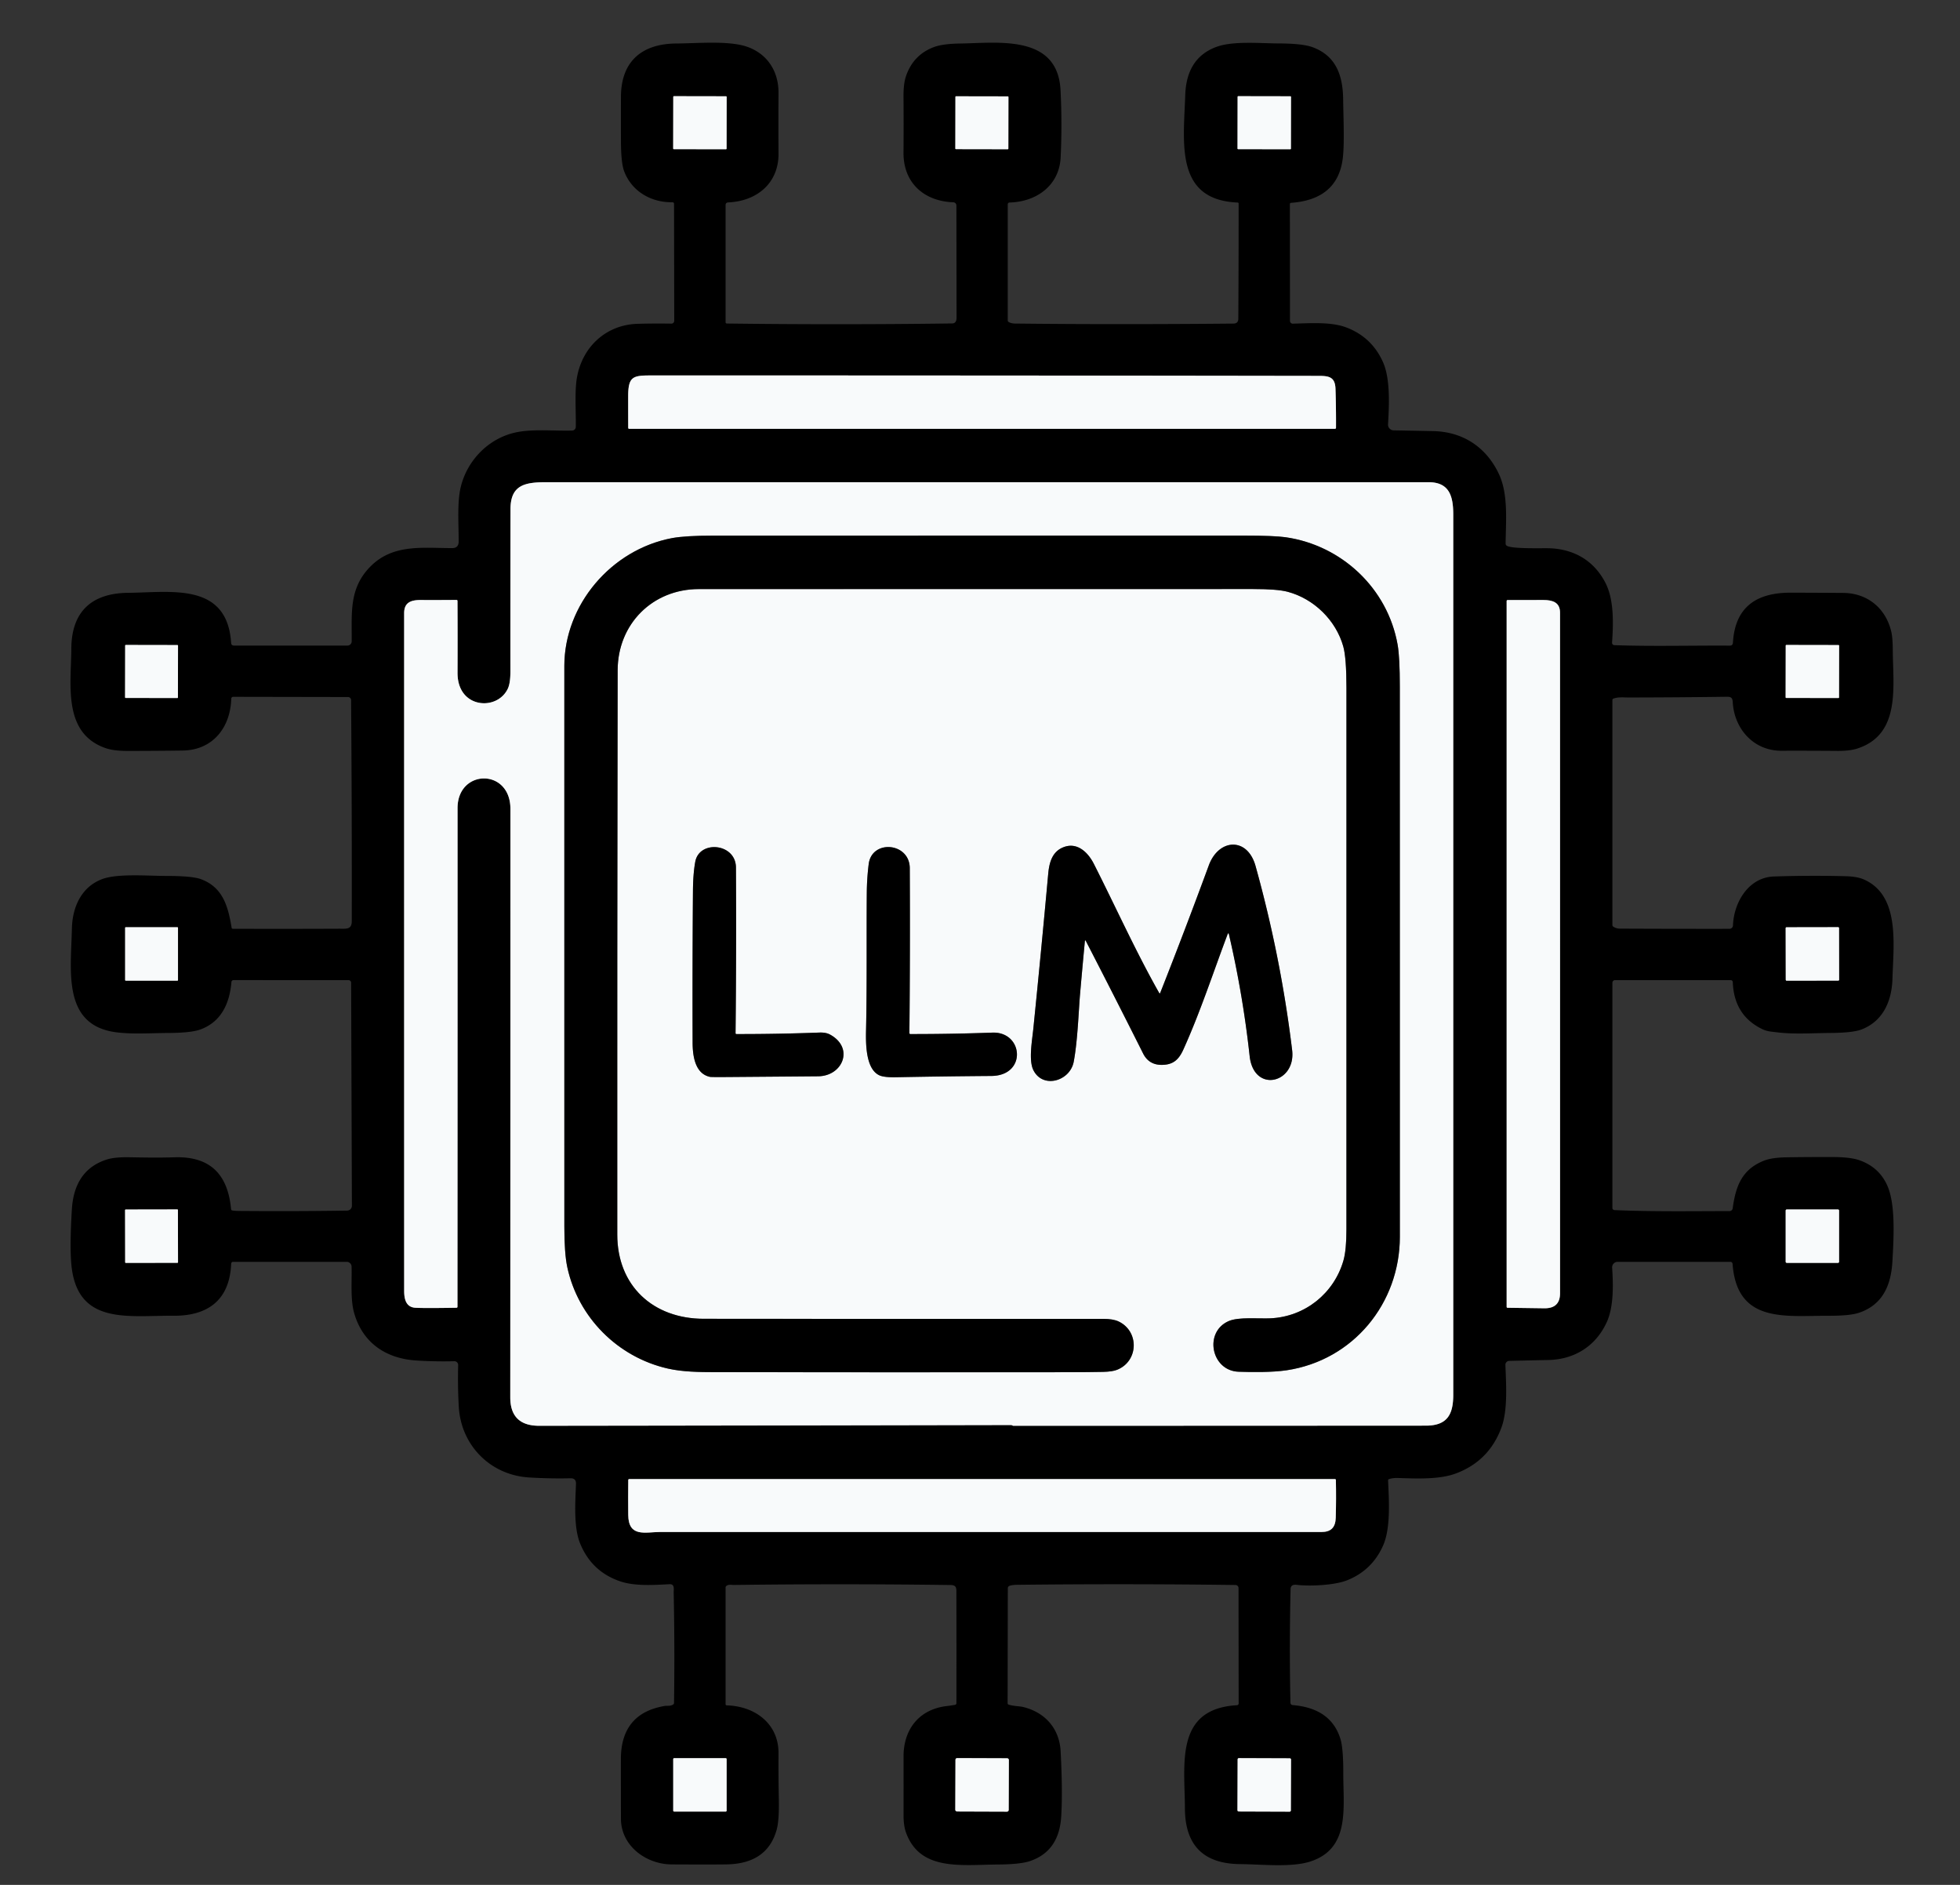 <?xml version="1.0" encoding="UTF-8" standalone="no"?>
<!DOCTYPE svg PUBLIC "-//W3C//DTD SVG 1.1//EN" "http://www.w3.org/Graphics/SVG/1.1/DTD/svg11.dtd">
<svg xmlns="http://www.w3.org/2000/svg" version="1.1" viewBox="0.00 0.00 936.00 900.00">
<rect x="0.00" y="0.00" width="936.00" height="900.00" fill="#333333" stroke="none"/>
<g stroke-width="2.00" fill="none" stroke-linecap="butt">
<path stroke="#7c7d7e" vector-effect="non-scaling-stroke" d="
  M 347.022 46.262
  A 0.29 0.29 0.0 0 0 346.732 45.972
  L 321.812 45.928
  A 0.29 0.29 0.0 0 0 321.522 46.218
  L 321.478 70.938
  A 0.29 0.29 0.0 0 0 321.768 71.228
  L 346.688 71.272
  A 0.29 0.29 0.0 0 0 346.978 70.982
  L 347.022 46.262"
/>
<path stroke="#7c7d7e" vector-effect="non-scaling-stroke" d="
  M 616.522 46.242
  A 0.27 0.27 0.0 0 0 616.252 45.972
  L 591.292 45.928
  A 0.27 0.27 0.0 0 0 591.022 46.198
  L 590.978 70.958
  A 0.27 0.27 0.0 0 0 591.248 71.228
  L 616.208 71.272
  A 0.27 0.27 0.0 0 0 616.478 71.002
  L 616.522 46.242"
/>
<path stroke="#7c7d7e" vector-effect="non-scaling-stroke" d="
  M 481.582 46.292
  A 0.27 0.27 0.0 0 0 481.312 46.022
  L 456.532 45.978
  A 0.27 0.27 0.0 0 0 456.262 46.248
  L 456.219 70.948
  A 0.27 0.27 0.0 0 0 456.488 71.218
  L 481.268 71.262
  A 0.27 0.27 0.0 0 0 481.538 70.992
  L 481.582 46.292"
/>
<path stroke="#7c7d7e" vector-effect="non-scaling-stroke" d="
  M 637.76 185.59
  C 637.56 179.63 634.16 179.48 629.25 179.48
  Q 469.97 179.24 310.69 179.27
  C 302.22 179.27 300.00 179.86 299.99 189.18
  Q 299.98 196.67 300.01 204.26
  Q 300.02 204.75 300.51 204.75
  L 637.50 204.75
  A 0.51 0.51 0.0 0 0 638.01 204.25
  Q 638.07 194.88 637.76 185.59"
/>
<path stroke="#7c7d7e" vector-effect="non-scaling-stroke" d="
  M 218.50 385.89
  C 218.49 367.11 243.75 366.70 243.75 386.24
  Q 243.75 526.71 243.68 667.19
  Q 243.68 680.81 257.50 680.79
  Q 370.14 680.66 482.78 680.43
  Q 483.17 680.43 483.50 680.65
  Q 483.72 680.79 484.00 680.79
  Q 582.47 680.78 680.93 680.72
  C 691.21 680.72 694.00 675.29 694.00 665.99
  Q 694.00 455.80 694.00 245.62
  C 694.00 236.88 692.10 230.25 682.25 230.25
  Q 471.47 230.25 260.68 230.25
  C 250.62 230.25 243.81 231.61 243.79 243.08
  Q 243.72 281.90 243.74 320.72
  Q 243.75 326.28 242.46 328.94
  C 238.23 337.62 225.31 338.24 220.47 329.67
  Q 218.48 326.16 218.49 321.25
  Q 218.56 304.11 218.47 286.96
  Q 218.47 286.46 217.96 286.46
  Q 209.47 286.54 200.96 286.50
  C 196.32 286.47 193.01 287.61 193.00 292.75
  Q 192.99 454.57 193.01 616.39
  C 193.01 620.36 193.92 624.15 198.32 624.43
  Q 202.47 624.69 217.97 624.43
  Q 218.46 624.42 218.46 623.93
  Q 218.52 504.90 218.50 385.89"
/>
<path stroke="#7c7d7e" vector-effect="non-scaling-stroke" d="
  M 719.50 287.02
  L 719.50 623.98
  Q 719.50 624.44 719.96 624.44
  Q 728.74 624.56 737.49 624.68
  Q 745.00 624.78 745.00 617.50
  Q 745.01 455.03 744.99 292.56
  C 744.99 287.63 741.51 286.52 737.10 286.50
  Q 728.54 286.46 720.00 286.52
  Q 719.50 286.52 719.50 287.02"
/>
<path stroke="#7c7d7e" vector-effect="non-scaling-stroke" d="
  M 85.012 308.262
  A 0.26 0.26 0.0 0 0 84.752 308.002
  L 60.032 307.958
  A 0.26 0.26 0.0 0 0 59.772 308.218
  L 59.728 332.998
  A 0.26 0.26 0.0 0 0 59.988 333.258
  L 84.708 333.302
  A 0.26 0.26 0.0 0 0 84.968 333.042
  L 85.012 308.262"
/>
<path stroke="#7c7d7e" vector-effect="non-scaling-stroke" d="
  M 878.272 308.272
  A 0.27 0.27 0.0 0 0 878.002 308.002
  L 853.042 307.958
  A 0.27 0.27 0.0 0 0 852.772 308.228
  L 852.728 332.988
  A 0.27 0.27 0.0 0 0 852.998 333.258
  L 877.958 333.302
  A 0.27 0.27 0.0 0 0 878.228 333.032
  L 878.272 308.272"
/>
<path stroke="#7c7d7e" vector-effect="non-scaling-stroke" d="
  M 85.00 443.00
  A 0.27 0.27 0.0 0 0 84.73 442.73
  L 60.03 442.73
  A 0.27 0.27 0.0 0 0 59.76 443.00
  L 59.76 467.98
  A 0.27 0.27 0.0 0 0 60.03 468.25
  L 84.73 468.25
  A 0.27 0.27 0.0 0 0 85.00 467.98
  L 85.00 443.00"
/>
<path stroke="#7c7d7e" vector-effect="non-scaling-stroke" d="
  M 878.228 443.108
  A 0.39 0.39 0.0 0 0 877.838 442.719
  L 853.138 442.762
  A 0.39 0.39 0.0 0 0 852.748 443.152
  L 852.792 467.872
  A 0.39 0.39 0.0 0 0 853.182 468.262
  L 877.882 468.218
  A 0.39 0.39 0.0 0 0 878.272 467.828
  L 878.228 443.108"
/>
<path stroke="#7c7d7e" vector-effect="non-scaling-stroke" d="
  M 84.968 577.738
  A 0.26 0.26 0.0 0 0 84.708 577.478
  L 59.988 577.522
  A 0.26 0.26 0.0 0 0 59.728 577.782
  L 59.772 602.762
  A 0.26 0.26 0.0 0 0 60.032 603.022
  L 84.752 602.978
  A 0.26 0.26 0.0 0 0 85.012 602.718
  L 84.968 577.738"
/>
<path stroke="#7c7d7e" vector-effect="non-scaling-stroke" d="
  M 878.25 578.01
  A 0.51 0.51 0.0 0 0 877.74 577.50
  L 853.26 577.50
  A 0.51 0.51 0.0 0 0 852.75 578.01
  L 852.75 602.49
  A 0.51 0.51 0.0 0 0 853.26 603.00
  L 877.74 603.00
  A 0.51 0.51 0.0 0 0 878.25 602.49
  L 878.25 578.01"
/>
<path stroke="#7c7d7e" vector-effect="non-scaling-stroke" d="
  M 300.02 723.32
  C 300.12 734.26 308.25 731.50 315.34 731.50
  Q 473.21 731.50 631.08 731.50
  C 635.59 731.50 637.74 729.35 637.88 724.72
  Q 638.15 715.77 637.95 706.71
  Q 637.94 706.25 637.48 706.25
  L 300.51 706.25
  Q 300.03 706.25 300.03 706.73
  Q 299.94 715.08 300.02 723.32"
/>
<path stroke="#7c7d7e" vector-effect="non-scaling-stroke" d="
  M 347.00 839.94
  A 0.44 0.44 0.0 0 0 346.56 839.50
  L 321.94 839.50
  A 0.44 0.44 0.0 0 0 321.50 839.94
  L 321.50 864.56
  A 0.44 0.44 0.0 0 0 321.94 865.00
  L 346.56 865.00
  A 0.44 0.44 0.0 0 0 347.00 864.56
  L 347.00 839.94"
/>
<path stroke="#7c7d7e" vector-effect="non-scaling-stroke" d="
  M 481.782 840.345
  A 0.79 0.79 0.0 0 0 480.994 839.552
  L 457.075 839.468
  A 0.79 0.79 0.0 0 0 456.282 840.256
  L 456.198 864.155
  A 0.79 0.79 0.0 0 0 456.986 864.948
  L 480.906 865.032
  A 0.79 0.79 0.0 0 0 481.698 864.244
  L 481.782 840.345"
/>
<path stroke="#7c7d7e" vector-effect="non-scaling-stroke" d="
  M 616.532 840.135
  A 0.56 0.56 0.0 0 0 615.974 839.573
  L 591.595 839.487
  A 0.56 0.56 0.0 0 0 591.033 840.046
  L 590.948 864.385
  A 0.56 0.56 0.0 0 0 591.506 864.947
  L 615.885 865.033
  A 0.56 0.56 0.0 0 0 616.447 864.474
  L 616.532 840.135"
/>
<path stroke="#7c7d7e" vector-effect="non-scaling-stroke" d="
  M 294.96 320.06
  C 295.00 297.94 311.62 281.28 333.75 281.28
  Q 466.07 281.24 598.39 281.26
  Q 610.00 281.26 614.86 282.55
  C 627.48 285.88 637.96 296.18 641.47 308.64
  Q 642.99 314.03 643.00 328.50
  Q 643.01 457.70 642.99 586.89
  Q 642.99 596.88 641.57 601.84
  C 637.09 617.51 623.27 628.69 606.76 629.47
  C 601.10 629.73 591.54 628.72 586.74 630.81
  C 574.79 636.02 578.40 654.54 591.50 654.98
  C 597.94 655.20 607.58 655.31 614.39 654.29
  C 646.25 649.52 668.50 622.35 668.50 590.50
  Q 668.52 459.16 668.48 327.81
  Q 668.48 313.76 667.44 307.88
  C 662.68 280.82 640.58 260.33 613.96 256.53
  Q 608.38 255.74 594.00 255.74
  Q 467.40 255.76 340.80 255.76
  Q 327.24 255.76 320.89 256.95
  C 291.93 262.42 269.51 288.75 269.50 318.00
  Q 269.49 451.82 269.51 585.63
  Q 269.51 598.61 270.93 605.13
  C 276.11 629.04 294.96 648.01 318.91 653.46
  C 325.94 655.06 333.94 655.17 341.50 655.18
  Q 425.28 655.30 509.06 655.21
  Q 520.06 655.19 526.77 655.05
  Q 531.28 654.96 533.62 653.99
  C 543.75 649.80 544.06 635.72 534.25 631.01
  Q 531.58 629.74 526.88 629.74
  Q 431.47 629.79 336.07 629.70
  C 311.87 629.68 294.79 613.96 294.78 589.50
  Q 294.71 454.78 294.96 320.06"
/>
<path stroke="#7c7d7e" vector-effect="non-scaling-stroke" d="
  M 518.59 449.39
  Q 532.40 476.13 545.89 503.02
  Q 548.62 508.46 554.74 508.46
  C 560.08 508.45 562.84 506.15 565.08 501.21
  C 573.18 483.34 579.40 464.21 586.34 445.83
  A 0.25 0.25 0.0 0 1 586.82 445.86
  Q 593.55 474.80 596.77 504.26
  C 598.74 522.17 618.98 517.30 617.06 501.42
  Q 611.65 456.79 599.58 413.48
  C 595.69 399.54 581.98 400.38 577.26 413.22
  Q 566.04 443.74 554.09 474.03
  Q 553.86 474.62 553.54 474.07
  C 542.30 454.21 532.69 432.82 522.35 412.44
  C 519.64 407.11 514.65 402.17 508.30 404.37
  C 502.56 406.35 501.08 411.65 500.57 417.31
  Q 497.21 454.30 493.46 491.25
  C 492.88 496.91 491.18 506.27 493.47 510.92
  C 497.96 520.04 510.99 516.27 512.75 506.98
  C 514.63 497.11 515.13 482.13 515.76 474.90
  Q 516.87 462.19 518.07 449.49
  Q 518.16 448.54 518.59 449.39"
/>
<path stroke="#7c7d7e" vector-effect="non-scaling-stroke" d="
  M 351.66 493.75
  A 0.40 0.40 0.0 0 1 351.26 493.34
  Q 351.68 453.75 351.45 414.22
  C 351.39 402.59 333.93 400.99 332.02 411.50
  Q 330.98 417.22 330.92 425.50
  Q 330.64 461.69 330.76 497.89
  C 330.78 504.08 331.88 512.65 339.02 514.18
  Q 339.68 514.33 348.52 514.25
  Q 369.61 514.09 390.68 513.91
  C 402.48 513.81 408.04 500.36 396.40 494.00
  Q 394.40 492.92 391.39 493.03
  Q 371.50 493.78 351.66 493.75"
/>
<path stroke="#7c7d7e" vector-effect="non-scaling-stroke" d="
  M 434.72 493.75
  A 0.44 0.44 0.0 0 1 434.28 493.31
  Q 434.67 453.78 434.46 414.51
  C 434.39 402.25 416.34 400.71 414.85 412.57
  Q 414.00 419.38 413.94 426.25
  C 413.76 448.00 414.06 469.80 413.59 491.53
  C 413.45 497.74 413.24 510.29 419.91 513.43
  Q 422.12 514.47 427.87 514.36
  Q 450.65 513.92 473.43 513.75
  C 490.52 513.62 488.74 492.52 473.89 493.06
  Q 454.26 493.77 434.72 493.75"
/>
</g>
<path fill="#000000" d="
  M 347.18 154.48
  Q 400.80 155.16 454.69 154.44
  Q 456.81 154.41 456.80 151.69
  Q 456.78 125.08 456.73 98.11
  A 1.53 1.52 -89.2 0 0 455.26 96.59
  C 441.02 96.07 431.35 87.08 431.47 72.87
  Q 431.57 59.54 431.47 46.24
  Q 431.42 39.99 432.65 36.38
  Q 436.13 26.16 446.02 22.47
  Q 450.26 20.89 458.60 20.78
  C 476.40 20.55 505.10 16.21 506.46 43.06
  Q 507.28 59.12 506.51 75.17
  C 505.87 88.48 495.11 96.35 482.11 96.70
  A 0.88 0.88 0.0 0 0 481.25 97.58
  L 481.25 152.99
  Q 481.25 153.50 481.70 153.76
  Q 482.95 154.47 484.75 154.49
  Q 532.16 155.03 589.00 154.51
  Q 591.35 154.49 591.36 152.19
  Q 591.52 124.72 591.51 97.19
  A 0.49 0.48 1.2 0 0 591.04 96.71
  C 560.91 95.47 565.27 68.08 566.02 45.35
  C 566.37 34.64 570.52 26.18 580.95 22.37
  C 588.87 19.48 601.53 20.70 610.55 20.74
  Q 621.98 20.78 626.69 22.49
  C 637.93 26.56 641.26 35.85 641.42 47.31
  C 641.55 56.43 642.09 68.65 641.25 75.53
  Q 638.85 95.22 616.60 96.85
  Q 615.98 96.90 615.98 97.52
  L 616.03 153.22
  A 1.34 1.33 89.0 0 0 617.40 154.55
  C 625.45 154.35 635.58 153.57 642.90 156.34
  Q 655.14 160.97 660.46 172.94
  C 664.07 181.06 663.35 194.07 662.86 202.62
  A 2.72 2.71 -88.0 0 0 665.53 205.49
  Q 675.09 205.65 684.54 205.85
  C 698.66 206.16 709.83 213.55 715.84 226.41
  C 720.38 236.13 719.10 249.06 719.01 259.56
  Q 719.00 260.08 719.38 260.44
  C 721.26 262.24 736.63 261.65 740.12 261.79
  C 751.99 262.25 761.50 267.95 766.83 278.61
  C 770.82 286.60 770.46 297.93 769.84 306.84
  A 1.14 1.13 -87.1 0 0 770.93 308.06
  C 789.38 308.69 807.81 308.16 826.06 308.28
  Q 827.48 308.29 827.56 306.87
  C 828.61 289.28 839.41 282.95 855.27 282.99
  Q 867.76 283.02 880.25 283.11
  C 891.83 283.19 900.53 290.46 903.16 301.51
  Q 903.87 304.50 903.90 310.42
  C 903.98 327.79 907.82 350.54 887.09 357.38
  Q 883.42 358.59 877.36 358.54
  Q 864.01 358.43 850.76 358.47
  C 837.24 358.52 828.15 347.79 827.47 335.23
  C 827.36 333.28 826.74 332.67 824.72 332.69
  Q 801.25 333.01 777.78 333.04
  C 775.40 333.04 772.85 332.70 770.50 333.57
  Q 770.00 333.75 770.00 334.28
  L 770.00 441.71
  Q 770.00 442.18 770.39 442.44
  Q 771.82 443.40 773.57 443.41
  Q 800.00 443.53 825.91 443.50
  A 1.68 1.67 -88.7 0 0 827.58 441.89
  C 828.00 430.72 835.11 418.91 847.13 418.51
  Q 864.33 417.94 881.50 418.38
  Q 886.90 418.52 890.14 419.95
  C 907.50 427.64 904.19 451.19 903.75 467.26
  C 903.45 478.02 899.24 487.53 889.11 491.51
  Q 884.91 493.16 873.81 493.23
  C 865.72 493.28 856.64 493.93 848.66 492.92
  C 846.37 492.64 843.98 492.51 841.91 491.55
  Q 828.06 485.06 827.50 468.94
  A 0.98 0.98 0.0 0 0 826.52 468.00
  L 771.25 468.00
  A 1.25 1.25 0.0 0 0 770.00 469.25
  L 770.00 576.77
  A 1.03 1.03 0.0 0 0 770.98 577.80
  C 789.26 578.59 807.64 578.29 825.95 578.27
  A 1.52 1.51 3.9 0 0 827.45 576.97
  C 828.88 566.29 831.92 558.30 842.45 554.18
  Q 846.21 552.71 853.25 552.60
  Q 864.35 552.43 875.45 552.47
  Q 883.64 552.50 887.89 553.97
  Q 897.40 557.27 901.32 566.18
  C 905.31 575.24 904.33 591.32 903.73 602.23
  C 903.09 613.77 898.99 623.10 887.68 626.85
  Q 883.34 628.29 873.18 628.26
  C 852.47 628.20 829.52 631.95 827.40 603.59
  Q 827.31 602.50 826.22 602.50
  L 772.50 602.50
  A 2.63 2.63 0.0 0 0 769.88 605.31
  C 770.41 613.35 770.70 623.95 767.28 631.37
  C 762.05 642.74 751.94 649.12 739.39 649.38
  Q 730.15 649.57 720.72 649.80
  A 1.86 1.86 0.0 0 0 718.91 651.73
  C 719.23 660.69 720.14 673.25 716.97 681.76
  Q 710.98 697.79 695.02 703.64
  C 687.08 706.55 675.92 705.98 667.50 705.72
  Q 665.27 705.65 663.39 706.22
  Q 662.85 706.38 662.88 706.95
  C 663.29 715.98 664.21 729.54 660.53 737.90
  Q 655.34 749.68 643.50 754.49
  C 637.17 757.06 625.09 757.45 619.26 756.74
  Q 616.38 756.39 616.32 758.74
  Q 615.66 786.11 616.25 812.93
  Q 616.28 814.07 617.41 814.16
  Q 635.54 815.68 640.10 830.21
  Q 641.52 834.76 641.49 846.92
  C 641.45 863.45 644.83 882.74 625.62 888.88
  C 616.57 891.77 602.33 890.16 592.24 890.08
  Q 565.95 889.87 565.86 863.49
  C 565.79 842.23 560.95 815.93 590.73 814.21
  A 0.83 0.83 0.0 0 0 591.52 813.38
  L 591.46 758.26
  A 1.45 1.45 0.0 0 0 590.03 756.81
  Q 537.86 756.13 485.75 756.72
  Q 483.68 756.74 482.28 757.14
  Q 481.28 757.43 481.28 758.48
  L 481.19 813.27
  Q 481.19 813.76 481.66 813.92
  C 483.86 814.67 486.83 814.64 488.54 815.05
  C 499.04 817.58 505.92 825.34 506.50 836.14
  Q 507.53 855.52 506.77 867.51
  Q 505.72 883.94 491.91 888.62
  Q 487.26 890.19 476.76 890.27
  C 458.94 890.39 439.42 893.53 432.69 875.09
  Q 431.49 871.79 431.49 866.77
  Q 431.52 852.71 431.49 838.68
  C 431.47 825.83 438.82 816.20 452.08 814.62
  Q 454.06 814.39 456.08 814.03
  A 0.81 0.81 0.0 0 0 456.74 813.25
  Q 456.79 786.37 456.72 759.56
  C 456.71 757.45 455.91 756.85 453.86 756.82
  Q 402.19 756.13 350.52 756.79
  C 349.48 756.81 347.94 756.42 346.89 757.24
  Q 346.50 757.54 346.50 758.03
  L 346.50 813.72
  A 0.56 0.56 0.0 0 0 347.05 814.28
  C 360.63 814.67 371.87 823.09 371.78 837.14
  Q 371.71 848.04 371.93 858.92
  Q 372.14 869.07 370.94 873.50
  Q 366.52 889.81 347.19 890.21
  Q 341.45 890.33 320.76 890.23
  C 308.60 890.17 296.57 881.43 296.53 868.44
  Q 296.49 854.22 296.50 840.00
  Q 296.50 818.05 317.52 814.55
  C 318.60 814.37 320.11 814.76 321.45 813.88
  Q 321.88 813.60 321.88 813.09
  Q 322.26 786.79 321.72 760.51
  C 321.69 759.02 322.34 756.29 319.75 756.43
  C 312.09 756.83 303.18 757.42 296.25 755.09
  Q 282.61 750.50 277.07 737.06
  C 273.82 729.16 274.77 716.96 275.06 708.49
  Q 275.15 705.81 272.45 705.86
  Q 262.51 706.08 252.62 705.46
  C 234.16 704.31 220.19 690.17 219.10 671.76
  Q 218.53 662.08 218.80 651.81
  A 1.80 1.80 0.0 0 0 216.95 649.96
  Q 208.23 650.19 199.00 649.63
  C 184.33 648.76 173.06 641.20 169.05 626.67
  C 167.31 620.34 168.08 611.83 167.90 604.79
  A 2.35 2.34 89.2 0 0 165.56 602.50
  L 111.31 602.50
  A 0.91 0.91 0.0 0 0 110.40 603.37
  C 109.66 621.06 98.97 628.39 82.72 628.25
  C 61.18 628.08 36.91 632.86 34.10 604.04
  Q 33.24 595.23 34.32 577.45
  C 35.01 566.13 39.70 557.27 50.94 553.67
  Q 54.74 552.46 61.66 552.57
  C 68.91 552.70 76.10 552.82 83.34 552.59
  C 100.46 552.05 108.82 560.83 110.34 577.31
  Q 110.40 577.87 110.95 577.97
  Q 112.09 578.18 114.00 578.20
  Q 139.78 578.43 165.79 578.04
  A 2.29 2.29 0.0 0 0 168.05 575.74
  L 167.68 469.22
  A 1.22 1.21 89.8 0 0 166.47 468.01
  L 111.52 467.98
  A 1.01 1.00 -87.5 0 0 110.52 468.90
  C 109.62 479.44 105.47 487.97 95.70 491.56
  Q 91.27 493.19 79.99 493.24
  C 72.09 493.27 63.27 493.91 55.48 492.90
  C 29.59 489.53 33.93 463.45 34.33 443.49
  C 34.54 433.11 38.87 423.54 48.67 419.80
  C 56.07 416.98 70.33 418.24 79.72 418.25
  Q 91.94 418.25 96.13 419.85
  C 106.38 423.75 108.89 432.59 110.61 442.95
  Q 110.69 443.48 111.23 443.48
  Q 136.54 443.56 161.80 443.45
  C 165.38 443.43 167.99 443.97 167.99 439.76
  Q 168.08 386.65 167.66 334.26
  A 1.45 1.45 0.0 0 0 166.21 332.82
  L 111.35 332.72
  A 0.91 0.90 0.6 0 0 110.44 333.60
  C 110.02 347.60 101.45 358.18 87.25 358.37
  Q 73.94 358.55 60.64 358.55
  Q 54.28 358.54 50.49 357.24
  C 29.82 350.11 33.98 326.82 34.06 309.75
  C 34.15 291.83 43.97 283.20 61.31 283.06
  C 81.51 282.89 108.47 277.84 110.37 306.96
  Q 110.46 308.25 111.76 308.25
  L 165.93 308.25
  A 2.02 2.02 0.0 0 0 167.95 306.24
  C 168.07 292.80 166.53 280.91 176.95 270.45
  C 187.79 259.56 202.00 261.73 215.95 261.71
  Q 219.04 261.71 219.04 258.50
  C 219.04 250.06 218.26 239.96 220.02 232.59
  C 223.05 219.89 233.27 209.25 246.36 206.46
  C 254.48 204.72 264.78 205.84 273.25 205.58
  A 1.77 1.76 -0.3 0 0 274.97 203.85
  C 275.09 196.12 274.36 186.67 275.55 180.10
  C 278.18 165.57 289.45 154.99 304.66 154.61
  Q 312.60 154.40 320.61 154.53
  A 1.35 1.35 0.0 0 0 321.98 153.18
  L 321.89 97.29
  A 0.72 0.72 0.0 0 0 321.16 96.57
  C 310.88 96.75 301.57 91.29 298.02 81.64
  Q 296.56 77.67 296.53 67.06
  Q 296.50 56.67 296.53 46.26
  C 296.58 28.90 306.95 20.85 323.04 20.77
  C 333.23 20.71 348.19 19.29 356.87 22.36
  C 366.51 25.76 371.84 34.10 371.78 44.39
  Q 371.69 58.88 371.78 73.34
  C 371.88 87.38 361.58 96.03 347.77 96.65
  Q 346.50 96.71 346.50 97.98
  L 346.50 153.79
  Q 346.50 154.47 347.18 154.48
  Z
  M 347.022 46.262
  A 0.29 0.29 0.0 0 0 346.732 45.972
  L 321.812 45.928
  A 0.29 0.29 0.0 0 0 321.522 46.218
  L 321.478 70.938
  A 0.29 0.29 0.0 0 0 321.768 71.228
  L 346.688 71.272
  A 0.29 0.29 0.0 0 0 346.978 70.982
  L 347.022 46.262
  Z
  M 616.522 46.242
  A 0.27 0.27 0.0 0 0 616.252 45.972
  L 591.292 45.928
  A 0.27 0.27 0.0 0 0 591.022 46.198
  L 590.978 70.958
  A 0.27 0.27 0.0 0 0 591.248 71.228
  L 616.208 71.272
  A 0.27 0.27 0.0 0 0 616.478 71.002
  L 616.522 46.242
  Z
  M 481.582 46.292
  A 0.27 0.27 0.0 0 0 481.312 46.022
  L 456.532 45.978
  A 0.27 0.27 0.0 0 0 456.262 46.248
  L 456.219 70.948
  A 0.27 0.27 0.0 0 0 456.488 71.218
  L 481.268 71.262
  A 0.27 0.27 0.0 0 0 481.538 70.992
  L 481.582 46.292
  Z
  M 637.76 185.59
  C 637.56 179.63 634.16 179.48 629.25 179.48
  Q 469.97 179.24 310.69 179.27
  C 302.22 179.27 300.00 179.86 299.99 189.18
  Q 299.98 196.67 300.01 204.26
  Q 300.02 204.75 300.51 204.75
  L 637.50 204.75
  A 0.51 0.51 0.0 0 0 638.01 204.25
  Q 638.07 194.88 637.76 185.59
  Z
  M 218.50 385.89
  C 218.49 367.11 243.75 366.70 243.75 386.24
  Q 243.75 526.71 243.68 667.19
  Q 243.68 680.81 257.50 680.79
  Q 370.14 680.66 482.78 680.43
  Q 483.17 680.43 483.50 680.65
  Q 483.72 680.79 484.00 680.79
  Q 582.47 680.78 680.93 680.72
  C 691.21 680.72 694.00 675.29 694.00 665.99
  Q 694.00 455.80 694.00 245.62
  C 694.00 236.88 692.10 230.25 682.25 230.25
  Q 471.47 230.25 260.68 230.25
  C 250.62 230.25 243.81 231.61 243.79 243.08
  Q 243.72 281.90 243.74 320.72
  Q 243.75 326.28 242.46 328.94
  C 238.23 337.62 225.31 338.24 220.47 329.67
  Q 218.48 326.16 218.49 321.25
  Q 218.56 304.11 218.47 286.96
  Q 218.47 286.46 217.96 286.46
  Q 209.47 286.54 200.96 286.50
  C 196.32 286.47 193.01 287.61 193.00 292.75
  Q 192.99 454.57 193.01 616.39
  C 193.01 620.36 193.92 624.15 198.32 624.43
  Q 202.47 624.69 217.97 624.43
  Q 218.46 624.42 218.46 623.93
  Q 218.52 504.90 218.50 385.89
  Z
  M 719.50 287.02
  L 719.50 623.98
  Q 719.50 624.44 719.96 624.44
  Q 728.74 624.56 737.49 624.68
  Q 745.00 624.78 745.00 617.50
  Q 745.01 455.03 744.99 292.56
  C 744.99 287.63 741.51 286.52 737.10 286.50
  Q 728.54 286.46 720.00 286.52
  Q 719.50 286.52 719.50 287.02
  Z
  M 85.012 308.262
  A 0.26 0.26 0.0 0 0 84.752 308.002
  L 60.032 307.958
  A 0.26 0.26 0.0 0 0 59.772 308.218
  L 59.728 332.998
  A 0.26 0.26 0.0 0 0 59.988 333.258
  L 84.708 333.302
  A 0.26 0.26 0.0 0 0 84.968 333.042
  L 85.012 308.262
  Z
  M 878.272 308.272
  A 0.27 0.27 0.0 0 0 878.002 308.002
  L 853.042 307.958
  A 0.27 0.27 0.0 0 0 852.772 308.228
  L 852.728 332.988
  A 0.27 0.27 0.0 0 0 852.998 333.258
  L 877.958 333.302
  A 0.27 0.27 0.0 0 0 878.228 333.032
  L 878.272 308.272
  Z
  M 85.00 443.00
  A 0.27 0.27 0.0 0 0 84.73 442.73
  L 60.03 442.73
  A 0.27 0.27 0.0 0 0 59.76 443.00
  L 59.76 467.98
  A 0.27 0.27 0.0 0 0 60.03 468.25
  L 84.73 468.25
  A 0.27 0.27 0.0 0 0 85.00 467.98
  L 85.00 443.00
  Z
  M 878.228 443.108
  A 0.39 0.39 0.0 0 0 877.838 442.719
  L 853.138 442.762
  A 0.39 0.39 0.0 0 0 852.748 443.152
  L 852.792 467.872
  A 0.39 0.39 0.0 0 0 853.182 468.262
  L 877.882 468.218
  A 0.39 0.39 0.0 0 0 878.272 467.828
  L 878.228 443.108
  Z
  M 84.968 577.738
  A 0.26 0.26 0.0 0 0 84.708 577.478
  L 59.988 577.522
  A 0.26 0.26 0.0 0 0 59.728 577.782
  L 59.772 602.762
  A 0.26 0.26 0.0 0 0 60.032 603.022
  L 84.752 602.978
  A 0.26 0.26 0.0 0 0 85.012 602.718
  L 84.968 577.738
  Z
  M 878.25 578.01
  A 0.51 0.51 0.0 0 0 877.74 577.50
  L 853.26 577.50
  A 0.51 0.51 0.0 0 0 852.75 578.01
  L 852.75 602.49
  A 0.51 0.51 0.0 0 0 853.26 603.00
  L 877.74 603.00
  A 0.51 0.51 0.0 0 0 878.25 602.49
  L 878.25 578.01
  Z
  M 300.02 723.32
  C 300.12 734.26 308.25 731.50 315.34 731.50
  Q 473.21 731.50 631.08 731.50
  C 635.59 731.50 637.74 729.35 637.88 724.72
  Q 638.15 715.77 637.95 706.71
  Q 637.94 706.25 637.48 706.25
  L 300.51 706.25
  Q 300.03 706.25 300.03 706.73
  Q 299.94 715.08 300.02 723.32
  Z
  M 347.00 839.94
  A 0.44 0.44 0.0 0 0 346.56 839.50
  L 321.94 839.50
  A 0.44 0.44 0.0 0 0 321.50 839.94
  L 321.50 864.56
  A 0.44 0.44 0.0 0 0 321.94 865.00
  L 346.56 865.00
  A 0.44 0.44 0.0 0 0 347.00 864.56
  L 347.00 839.94
  Z
  M 481.782 840.345
  A 0.79 0.79 0.0 0 0 480.994 839.552
  L 457.075 839.468
  A 0.79 0.79 0.0 0 0 456.282 840.256
  L 456.198 864.155
  A 0.79 0.79 0.0 0 0 456.986 864.948
  L 480.906 865.032
  A 0.79 0.79 0.0 0 0 481.698 864.244
  L 481.782 840.345
  Z
  M 616.532 840.135
  A 0.56 0.56 0.0 0 0 615.974 839.573
  L 591.595 839.487
  A 0.56 0.56 0.0 0 0 591.033 840.046
  L 590.948 864.385
  A 0.56 0.56 0.0 0 0 591.506 864.947
  L 615.885 865.033
  A 0.56 0.56 0.0 0 0 616.447 864.474
  L 616.532 840.135
  Z"
/>
<rect fill="#f8fafb" x="-12.75" y="-12.65" transform="translate(334.25,58.60) rotate(0.1)" width="25.50" height="25.30" rx="0.29"/>
<rect fill="#f8fafb" x="-12.75" y="-12.65" transform="translate(603.75,58.60) rotate(0.1)" width="25.50" height="25.30" rx="0.27"/>
<rect fill="#f8fafb" x="-12.66" y="-12.62" transform="translate(468.90,58.62) rotate(0.1)" width="25.32" height="25.24" rx="0.27"/>
<path fill="#f8fafb" d="
  M 629.25 179.48
  C 634.16 179.48 637.56 179.63 637.76 185.59
  Q 638.07 194.88 638.01 204.25
  A 0.51 0.51 0.0 0 1 637.50 204.75
  L 300.51 204.75
  Q 300.02 204.75 300.01 204.26
  Q 299.98 196.67 299.99 189.18
  C 300.00 179.86 302.22 179.27 310.69 179.27
  Q 469.97 179.24 629.25 179.48
  Z"
/>
<path fill="#f8fafb" d="
  M 243.75 386.24
  C 243.75 366.70 218.49 367.11 218.50 385.89
  Q 218.52 504.90 218.46 623.93
  Q 218.46 624.42 217.97 624.43
  Q 202.47 624.69 198.32 624.43
  C 193.92 624.15 193.01 620.36 193.01 616.39
  Q 192.99 454.57 193.00 292.75
  C 193.01 287.61 196.32 286.47 200.96 286.50
  Q 209.47 286.54 217.96 286.46
  Q 218.47 286.46 218.47 286.96
  Q 218.56 304.11 218.49 321.25
  Q 218.48 326.16 220.47 329.67
  C 225.31 338.24 238.23 337.62 242.46 328.94
  Q 243.75 326.28 243.74 320.72
  Q 243.72 281.90 243.79 243.08
  C 243.81 231.61 250.62 230.25 260.68 230.25
  Q 471.47 230.25 682.25 230.25
  C 692.10 230.25 694.00 236.88 694.00 245.62
  Q 694.00 455.80 694.00 665.99
  C 694.00 675.29 691.21 680.72 680.93 680.72
  Q 582.47 680.78 484.00 680.79
  Q 483.72 680.79 483.50 680.65
  Q 483.17 680.43 482.78 680.43
  Q 370.14 680.66 257.50 680.79
  Q 243.68 680.81 243.68 667.19
  Q 243.75 526.71 243.75 386.24
  Z
  M 294.96 320.06
  C 295.00 297.94 311.62 281.28 333.75 281.28
  Q 466.07 281.24 598.39 281.26
  Q 610.00 281.26 614.86 282.55
  C 627.48 285.88 637.96 296.18 641.47 308.64
  Q 642.99 314.03 643.00 328.50
  Q 643.01 457.70 642.99 586.89
  Q 642.99 596.88 641.57 601.84
  C 637.09 617.51 623.27 628.69 606.76 629.47
  C 601.10 629.73 591.54 628.72 586.74 630.81
  C 574.79 636.02 578.40 654.54 591.50 654.98
  C 597.94 655.20 607.58 655.31 614.39 654.29
  C 646.25 649.52 668.50 622.35 668.50 590.50
  Q 668.52 459.16 668.48 327.81
  Q 668.48 313.76 667.44 307.88
  C 662.68 280.82 640.58 260.33 613.96 256.53
  Q 608.38 255.74 594.00 255.74
  Q 467.40 255.76 340.80 255.76
  Q 327.24 255.76 320.89 256.95
  C 291.93 262.42 269.51 288.75 269.50 318.00
  Q 269.49 451.82 269.51 585.63
  Q 269.51 598.61 270.93 605.13
  C 276.11 629.04 294.96 648.01 318.91 653.46
  C 325.94 655.06 333.94 655.17 341.50 655.18
  Q 425.28 655.30 509.06 655.21
  Q 520.06 655.19 526.77 655.05
  Q 531.28 654.96 533.62 653.99
  C 543.75 649.80 544.06 635.72 534.25 631.01
  Q 531.58 629.74 526.88 629.74
  Q 431.47 629.79 336.07 629.70
  C 311.87 629.68 294.79 613.96 294.78 589.50
  Q 294.71 454.78 294.96 320.06
  Z
  M 518.59 449.39
  Q 532.40 476.13 545.89 503.02
  Q 548.62 508.46 554.74 508.46
  C 560.08 508.45 562.84 506.15 565.08 501.21
  C 573.18 483.34 579.40 464.21 586.34 445.83
  A 0.25 0.25 0.0 0 1 586.82 445.86
  Q 593.55 474.80 596.77 504.26
  C 598.74 522.17 618.98 517.30 617.06 501.42
  Q 611.65 456.79 599.58 413.48
  C 595.69 399.54 581.98 400.38 577.26 413.22
  Q 566.04 443.74 554.09 474.03
  Q 553.86 474.62 553.54 474.07
  C 542.30 454.21 532.69 432.82 522.35 412.44
  C 519.64 407.11 514.65 402.17 508.30 404.37
  C 502.56 406.35 501.08 411.65 500.57 417.31
  Q 497.21 454.30 493.46 491.25
  C 492.88 496.91 491.18 506.27 493.47 510.92
  C 497.96 520.04 510.99 516.27 512.75 506.98
  C 514.63 497.11 515.13 482.13 515.76 474.90
  Q 516.87 462.19 518.07 449.49
  Q 518.16 448.54 518.59 449.39
  Z
  M 351.66 493.75
  A 0.40 0.40 0.0 0 1 351.26 493.34
  Q 351.68 453.75 351.45 414.22
  C 351.39 402.59 333.93 400.99 332.02 411.50
  Q 330.98 417.22 330.92 425.50
  Q 330.64 461.69 330.76 497.89
  C 330.78 504.08 331.88 512.65 339.02 514.18
  Q 339.68 514.33 348.52 514.25
  Q 369.61 514.09 390.68 513.91
  C 402.48 513.81 408.04 500.36 396.40 494.00
  Q 394.40 492.92 391.39 493.03
  Q 371.50 493.78 351.66 493.75
  Z
  M 434.72 493.75
  A 0.44 0.44 0.0 0 1 434.28 493.31
  Q 434.67 453.78 434.46 414.51
  C 434.39 402.25 416.34 400.71 414.85 412.57
  Q 414.00 419.38 413.94 426.25
  C 413.76 448.00 414.06 469.80 413.59 491.53
  C 413.45 497.74 413.24 510.29 419.91 513.43
  Q 422.12 514.47 427.87 514.36
  Q 450.65 513.92 473.43 513.75
  C 490.52 513.62 488.74 492.52 473.89 493.06
  Q 454.26 493.77 434.72 493.75
  Z"
/>
<path fill="#000000" d="
  M 333.75 281.28
  C 311.62 281.28 295.00 297.94 294.96 320.06
  Q 294.71 454.78 294.78 589.50
  C 294.79 613.96 311.87 629.68 336.07 629.70
  Q 431.47 629.79 526.88 629.74
  Q 531.58 629.74 534.25 631.01
  C 544.06 635.72 543.75 649.80 533.62 653.99
  Q 531.28 654.96 526.77 655.05
  Q 520.06 655.19 509.06 655.21
  Q 425.28 655.30 341.50 655.18
  C 333.94 655.17 325.94 655.06 318.91 653.46
  C 294.96 648.01 276.11 629.04 270.93 605.13
  Q 269.51 598.61 269.51 585.63
  Q 269.49 451.82 269.50 318.00
  C 269.51 288.75 291.93 262.42 320.89 256.95
  Q 327.24 255.76 340.80 255.76
  Q 467.40 255.76 594.00 255.74
  Q 608.38 255.74 613.96 256.53
  C 640.58 260.33 662.68 280.82 667.44 307.88
  Q 668.48 313.76 668.48 327.81
  Q 668.52 459.16 668.50 590.50
  C 668.50 622.35 646.25 649.52 614.39 654.29
  C 607.58 655.31 597.94 655.20 591.50 654.98
  C 578.40 654.54 574.79 636.02 586.74 630.81
  C 591.54 628.72 601.10 629.73 606.76 629.47
  C 623.27 628.69 637.09 617.51 641.57 601.84
  Q 642.99 596.88 642.99 586.89
  Q 643.01 457.70 643.00 328.50
  Q 642.99 314.03 641.47 308.64
  C 637.96 296.18 627.48 285.88 614.86 282.55
  Q 610.00 281.26 598.39 281.26
  Q 466.07 281.24 333.75 281.28
  Z"
/>
<path fill="#f8fafb" d="
  M 720.00 286.52
  Q 728.54 286.46 737.10 286.50
  C 741.51 286.52 744.99 287.63 744.99 292.56
  Q 745.01 455.03 745.00 617.50
  Q 745.00 624.78 737.49 624.68
  Q 728.74 624.56 719.96 624.44
  Q 719.50 624.44 719.50 623.98
  L 719.50 287.02
  Q 719.50 286.52 720.00 286.52
  Z"
/>
<rect fill="#f8fafb" x="-12.62" y="-12.65" transform="translate(72.37,320.63) rotate(0.1)" width="25.24" height="25.30" rx="0.26"/>
<rect fill="#f8fafb" x="-12.75" y="-12.65" transform="translate(865.50,320.63) rotate(0.1)" width="25.50" height="25.30" rx="0.27"/>
<path fill="#000000" d="
  M 518.07 449.49
  Q 516.87 462.19 515.76 474.90
  C 515.13 482.13 514.63 497.11 512.75 506.98
  C 510.99 516.27 497.96 520.04 493.47 510.92
  C 491.18 506.27 492.88 496.91 493.46 491.25
  Q 497.21 454.30 500.57 417.31
  C 501.08 411.65 502.56 406.35 508.30 404.37
  C 514.65 402.17 519.64 407.11 522.35 412.44
  C 532.69 432.82 542.30 454.21 553.54 474.07
  Q 553.86 474.62 554.09 474.03
  Q 566.04 443.74 577.26 413.22
  C 581.98 400.38 595.69 399.54 599.58 413.48
  Q 611.65 456.79 617.06 501.42
  C 618.98 517.30 598.74 522.17 596.77 504.26
  Q 593.55 474.80 586.82 445.86
  A 0.25 0.25 0.0 0 0 586.34 445.83
  C 579.40 464.21 573.18 483.34 565.08 501.21
  C 562.84 506.15 560.08 508.45 554.74 508.46
  Q 548.62 508.46 545.89 503.02
  Q 532.40 476.13 518.59 449.39
  Q 518.16 448.54 518.07 449.49
  Z"
/>
<path fill="#000000" d="
  M 351.66 493.75
  Q 371.50 493.78 391.39 493.03
  Q 394.40 492.92 396.40 494.00
  C 408.04 500.36 402.48 513.81 390.68 513.91
  Q 369.61 514.09 348.52 514.25
  Q 339.68 514.33 339.02 514.18
  C 331.88 512.65 330.78 504.08 330.76 497.89
  Q 330.64 461.69 330.92 425.50
  Q 330.98 417.22 332.02 411.50
  C 333.93 400.99 351.39 402.59 351.45 414.22
  Q 351.68 453.75 351.26 493.34
  A 0.40 0.40 0.0 0 0 351.66 493.75
  Z"
/>
<path fill="#000000" d="
  M 434.72 493.75
  Q 454.26 493.77 473.89 493.06
  C 488.74 492.52 490.52 513.62 473.43 513.75
  Q 450.65 513.92 427.87 514.36
  Q 422.12 514.47 419.91 513.43
  C 413.24 510.29 413.45 497.74 413.59 491.53
  C 414.06 469.80 413.76 448.00 413.94 426.25
  Q 414.00 419.38 414.85 412.57
  C 416.34 400.71 434.39 402.25 434.46 414.51
  Q 434.67 453.78 434.28 493.31
  A 0.44 0.44 0.0 0 0 434.72 493.75
  Z"
/>
<rect fill="#f8fafb" x="59.76" y="442.73" width="25.24" height="25.52" rx="0.27"/>
<rect fill="#f8fafb" x="-12.74" y="-12.75" transform="translate(865.51,455.49) rotate(-0.1)" width="25.48" height="25.50" rx="0.39"/>
<rect fill="#f8fafb" x="-12.62" y="-12.75" transform="translate(72.37,590.25) rotate(-0.1)" width="25.24" height="25.50" rx="0.26"/>
<rect fill="#f8fafb" x="852.75" y="577.50" width="25.50" height="25.50" rx="0.51"/>
<path fill="#f8fafb" d="
  M 315.34 731.50
  C 308.25 731.50 300.12 734.26 300.02 723.32
  Q 299.94 715.08 300.03 706.73
  Q 300.03 706.25 300.51 706.25
  L 637.48 706.25
  Q 637.94 706.25 637.95 706.71
  Q 638.15 715.77 637.88 724.72
  C 637.74 729.35 635.59 731.50 631.08 731.50
  Q 473.21 731.50 315.34 731.50
  Z"
/>
<rect fill="#f8fafb" x="321.50" y="839.50" width="25.50" height="25.50" rx="0.44"/>
<rect fill="#f8fafb" x="-12.75" y="-12.74" transform="translate(468.99,852.25) rotate(0.2)" width="25.50" height="25.48" rx="0.79"/>
<rect fill="#f8fafb" x="-12.75" y="-12.73" transform="translate(603.74,852.26) rotate(0.2)" width="25.50" height="25.46" rx="0.56"/>
</svg>
